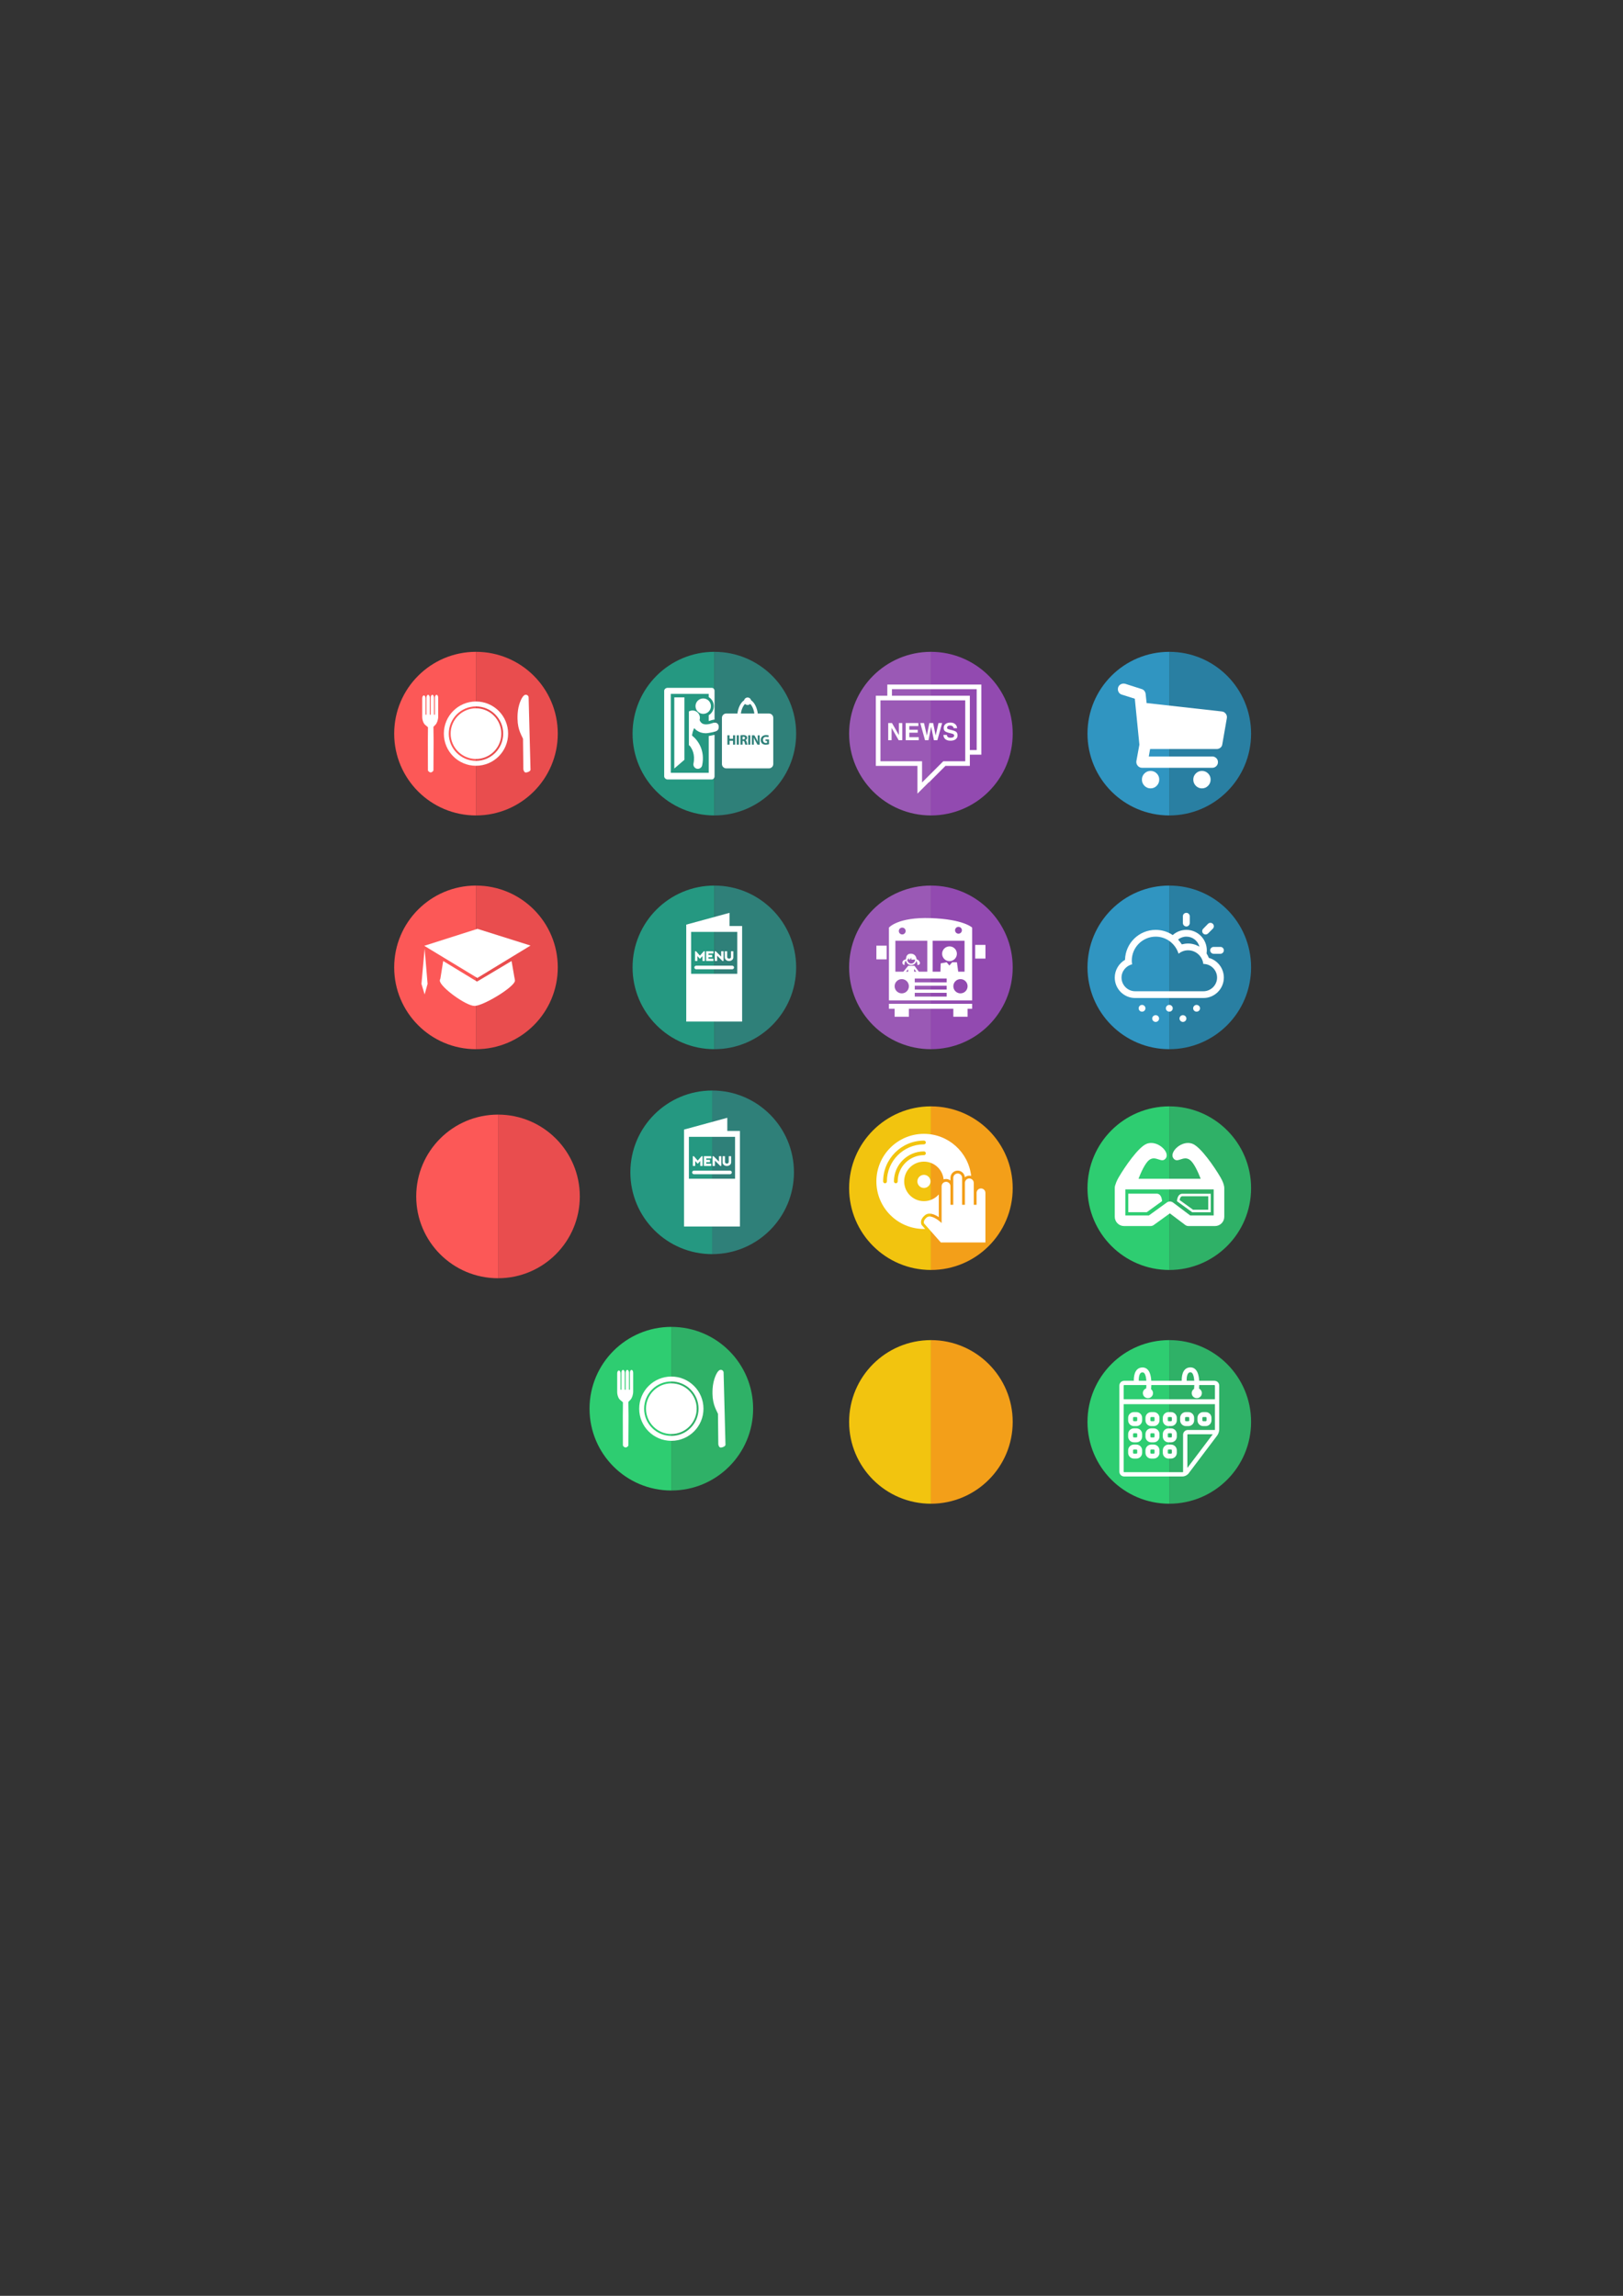 <?xml version="1.0" encoding="UTF-8" standalone="no"?>
<!-- Created with Inkscape (http://www.inkscape.org/) -->

<svg
   xmlns:osb="http://www.openswatchbook.org/uri/2009/osb"
   xmlns:dc="http://purl.org/dc/elements/1.1/"
   xmlns:cc="http://creativecommons.org/ns#"
   xmlns:rdf="http://www.w3.org/1999/02/22-rdf-syntax-ns#"
   xmlns:svg="http://www.w3.org/2000/svg"
   xmlns="http://www.w3.org/2000/svg"
   xmlns:sodipodi="http://sodipodi.sourceforge.net/DTD/sodipodi-0.dtd"
   xmlns:inkscape="http://www.inkscape.org/namespaces/inkscape"
   width="744.094"
   height="1052.362"
   id="svg2"
   version="1.1"
   inkscape:version="0.48.4 r9939"
   sodipodi:docname="New document 1">
  <rect width="100%" height="100%" fill="#333333" stroke="none"/>
  <defs
     id="defs4">
    <linearGradient
       id="linearGradient3808"
       osb:paint="solid">
      <stop
         style="stop-color:#000000;stop-opacity:1;"
         offset="0"
         id="stop3810" />
    </linearGradient>
    <linearGradient
       id="linearGradient2987">
      <stop
         style="stop-color:#540115;stop-opacity:1;"
         offset="0"
         id="stop2989" />
      <stop
         style="stop-color:#540115;stop-opacity:0;"
         offset="1"
         id="stop2991" />
    </linearGradient>
  </defs>
  <sodipodi:namedview
     id="base"
     pagecolor="#ffffff"
     bordercolor="#666666"
     borderopacity="1.0"
     inkscape:pageopacity="0.0"
     inkscape:pageshadow="2"
     inkscape:zoom="0.175"
     inkscape:cx="399.77089"
     inkscape:cy="-525.3781"
     inkscape:document-units="px"
     inkscape:current-layer="layer1"
     showgrid="false"
     showguides="true"
     inkscape:guide-bbox="true"
     inkscape:window-width="1600"
     inkscape:window-height="837"
     inkscape:window-x="-4"
     inkscape:window-y="-4"
     inkscape:window-maximized="1" />
  <g
     inkscape:label="Layer 1"
     inkscape:groupmode="layer"
     id="layer1">
    <g
       id="g5657"
       transform="translate(-145.888,-915.714)">
      <path
         style="fill:#f39f19;fill-opacity:1;fill-rule:nonzero"
         d="m 572.682,1529.994 0,75 c 20.711,0 37.5,-16.789 37.5,-37.5 0,-20.711 -16.789,-37.5 -37.5,-37.5 z"
         id="path5319"
         inkscape:connector-curvature="0" />
      <path
         style="fill:#f2c40f;fill-opacity:1;fill-rule:nonzero"
         d="m 572.682,1529.994 c -20.711,0 -37.5,16.789 -37.5,37.5 0,20.711 16.789,37.5 37.5,37.5 l 0,-75 z"
         id="path5321"
         inkscape:connector-curvature="0" />
    </g>
    <g
       id="g5752"
       inkscape:export-filename="C:\Users\adubois\Desktop\music.png"
       inkscape:export-xdpi="1228.8"
       inkscape:export-ydpi="1228.8"
       transform="translate(-142.857,-925.714)">
      <g
         transform="translate(-3.03,0)"
         id="g5569">
        <path
           style="fill:#f39f19;fill-opacity:1;fill-rule:nonzero"
           d="m 572.682,1432.851 0,75 c 20.711,0 37.5,-16.789 37.5,-37.5 0,-20.711 -16.789,-37.5 -37.5,-37.5 z"
           id="path5307"
           inkscape:connector-curvature="0" />
        <path
           style="fill:#f2c40f;fill-opacity:1;fill-rule:nonzero"
           d="m 572.682,1432.851 c -20.711,0 -37.5,16.789 -37.5,37.5 0,20.711 16.789,37.5 37.5,37.5 l 0,-75 z"
           id="path5309"
           inkscape:connector-curvature="0" />
      </g>
      <g
         style="fill:#ffffff"
         id="g3"
         transform="matrix(0.865,0,0,0.865,542.97,1443.691)">
        <path
           style="fill:#ffffff"
           id="path5"
           d="m 27.15,2.03 c -13.921,0 -25.206,11.285 -25.206,25.206 0,13.921 11.285,25.206 25.206,25.206 0.213,0 0.423,-0.011 0.635,-0.016 l -1.811,-2.054 c -0.064,-0.102 -1.526,-2.521 1.701,-5.198 2.291,-1.901 5.572,-0.209 7.342,0.984 V 34.139 c -1.92,2.186 -4.728,3.573 -7.867,3.573 -5.786,0 -10.477,-4.691 -10.477,-10.477 0,-5.786 4.691,-10.477 10.477,-10.477 5.43,0 9.894,4.131 10.423,9.422 0.403,-0.144 0.831,-0.237 1.283,-0.237 0.884,0 1.689,0.313 2.339,0.817 v -1.39 c 0,-2.117 1.722,-3.839 3.839,-3.839 1.999,0 3.626,1.54 3.804,3.494 0.656,-0.521 1.474,-0.846 2.374,-0.846 0.337,0 0.658,0.057 0.97,0.139 C 50.736,11.772 40.084,2.03 27.15,2.03 z m 0,11.296 c -7.67,0 -13.91,6.24 -13.91,13.91 0,0.552 -0.448,1 -1,1 -0.552,0 -1,-0.448 -1,-1 0,-8.773 7.137,-15.91 15.91,-15.91 0.552,0 1,0.448 1,1 0,0.552 -0.448,1 -1,1 z m 0,-5.721 c -10.824,0 -19.63,8.806 -19.63,19.63 0,0.552 -0.448,1 -1,1 -0.552,0 -1,-0.448 -1,-1 0,-11.927 9.703,-21.63 21.63,-21.63 0.552,0 1,0.448 1,1 0,0.552 -0.448,1 -1,1 z"
           inkscape:connector-curvature="0" />
        <path
           style="fill:#ffffff"
           id="path7"
           d="m 23.673,27.236 c 0,1.917 1.56,3.477 3.477,3.477 1.917,0 3.477,-1.56 3.477,-3.477 0,-1.917 -1.56,-3.477 -3.477,-3.477 -1.917,0 -3.477,1.56 -3.477,3.477 z"
           inkscape:connector-curvature="0" />
        <path
           style="fill:#ffffff"
           id="path9"
           d="m 53.552,33.313 v -5.295 c 0,-0.886 -0.5,-1.648 -1.228,-2.046 -0.332,-0.181 -0.707,-0.294 -1.111,-0.294 -1.29,0 -2.339,1.049 -2.339,2.339 v 11.617 h -0.75 -0.75 V 28.018 25.37 c 0,-1.29 -1.049,-2.339 -2.339,-2.339 -1.29,0 -2.339,1.049 -2.339,2.339 v 4.413 9.851 0 h -1.5 v -9.852 c 0,-1.29 -1.049,-2.339 -2.339,-2.339 -0.464,0 -0.895,0.14 -1.259,0.374 -0.648,0.416 -1.081,1.14 -1.081,1.966 v 2.125 17.383 l -1.24,-1.067 c -0.044,-0.038 -4.444,-3.72 -6.645,-1.896 -2.022,1.677 -1.523,2.974 -1.408,3.208 l 2.453,2.779 6.427,7.279 H 59.73 V 33.313 c 0,-1.29 -1.049,-2.339 -2.339,-2.339 -1.29,0 -2.339,1.049 -2.339,2.339 v 6.321 h -1.5 v 0 -6.321 z"
           inkscape:connector-curvature="0" />
      </g>
    </g>
    <g
       id="g5707"
       inkscape:export-filename="C:\Users\adubois\Desktop\weather.png"
       inkscape:export-xdpi="1228.8"
       inkscape:export-ydpi="1228.8"
       transform="translate(-142.857,-925.714)">
      <g
         transform="translate(1.429,4.286)"
         id="g5561">
        <path
           id="path5299"
           d="m 677.509,1327.357 0,75 c 20.711,0 37.5,-16.789 37.5,-37.5 0,-20.711 -16.789,-37.5 -37.5,-37.5 z"
           style="fill:#297fa2;fill-opacity:1;fill-rule:nonzero;stroke:none"
           inkscape:connector-curvature="0" />
        <path
           id="path5301"
           d="m 677.509,1327.357 c -20.711,0 -37.5,16.789 -37.5,37.5 0,20.711 16.789,37.5 37.5,37.5 l 0,-75 z"
           style="fill:#3095c1;fill-opacity:1;fill-rule:nonzero;stroke:none"
           inkscape:connector-curvature="0" />
      </g>
      <g
         style="fill:#ffffff"
         transform="matrix(1.563,0,0,1.563,653.938,1344.087)"
         id="g5340">
        <path
           inkscape:connector-curvature="0"
           style="fill:#ffffff;fill-opacity:1;fill-rule:nonzero;stroke:none"
           d="m 25.016,28.028 c 0,0.567 -0.461,0.992 -1.028,0.992 -0.531,0 -0.992,-0.425 -0.992,-0.992 0,-0.531 0.461,-0.992 0.992,-0.992 0.567,0 1.028,0.461 1.028,0.992 z"
           id="path5342" />
        <path
           inkscape:connector-curvature="0"
           style="fill:#ffffff;fill-opacity:1;fill-rule:nonzero;stroke:none"
           d="m 21.012,31.039 c 0,0.531 -0.461,0.992 -1.028,0.992 -0.531,0 -0.992,-0.461 -0.992,-0.992 0,-0.567 0.461,-0.992 0.992,-0.992 0.567,0 1.028,0.425 1.028,0.992 z"
           id="path5344" />
        <path
           inkscape:connector-curvature="0"
           style="fill:#ffffff;fill-opacity:1;fill-rule:nonzero;stroke:none"
           d="m 9,28.028 c 0,0.567 -0.461,0.992 -0.992,0.992 -0.567,0 -0.992,-0.425 -0.992,-0.992 0,-0.531 0.425,-0.992 0.992,-0.992 0.531,0 0.992,0.461 0.992,0.992 z"
           id="path5346" />
        <path
           inkscape:connector-curvature="0"
           style="fill:#ffffff;fill-opacity:1;fill-rule:nonzero;stroke:none"
           d="m 27.602,13.252 c -0.177,-0.461 -0.425,-0.886 -0.673,-1.311 0.035,-0.283 0.071,-0.602 0.071,-0.921 0,-3.295 -2.693,-5.988 -5.988,-5.988 -1.559,0 -2.941,0.567 -4.004,1.524 -1.417,-0.957 -3.154,-1.524 -4.996,-1.524 -4.925,0 -8.894,3.933 -9,8.787 C 1.205,14.882 0,16.831 0,19.028 c 0,3.331 2.693,5.988 5.988,5.988 l 20.02,0 c 3.295,0 5.988,-2.693 5.988,-5.988 0,-2.764 -1.878,-5.102 -4.394,-5.776 z M 21.012,7.016 c 1.843,0 3.366,1.24 3.827,2.941 C 23.882,9.39 22.713,9.035 21.508,9.035 c -0.638,0 -1.276,0.106 -1.843,0.248 C 19.346,8.787 18.957,8.291 18.567,7.866 19.24,7.335 20.091,7.016 21.012,7.016 z m 4.996,16.016 -20.02,0 c -2.197,0 -4.004,-1.807 -4.004,-4.004 0,-1.878 1.346,-3.472 3.118,-3.898 -0.071,-0.354 -0.106,-0.709 -0.106,-1.098 0,-3.862 3.154,-7.016 7.016,-7.016 3.154,0 5.811,2.126 6.697,4.996 0.78,-0.602 1.736,-0.992 2.799,-0.992 2.303,0 4.217,1.772 4.465,4.004 l 0.035,0 c 2.197,0 4.004,1.807 4.004,4.004 0,2.197 -1.807,4.004 -4.004,4.004 z"
           id="path5348" />
        <path
           inkscape:connector-curvature="0"
           style="fill:#ffffff;fill-opacity:1;fill-rule:nonzero;stroke:none"
           d="m 13.004,31.039 c 0,0.531 -0.461,0.992 -0.992,0.992 -0.567,0 -1.028,-0.461 -1.028,-0.992 0,-0.567 0.461,-0.992 1.028,-0.992 0.531,0 0.992,0.425 0.992,0.992 z"
           id="path5350" />
        <path
           inkscape:connector-curvature="0"
           style="fill:#ffffff;fill-opacity:1;fill-rule:nonzero;stroke:none"
           d="m 27.39,6.059 1.382,-1.382 c 0.39,-0.39 0.39,-1.028 0,-1.417 -0.39,-0.39 -1.028,-0.39 -1.417,0 l -1.382,1.417 c -0.425,0.39 -0.425,1.028 -0.035,1.417 0.39,0.39 1.028,0.39 1.453,-0.035 z"
           id="path5352" />
        <path
           inkscape:connector-curvature="0"
           style="fill:#ffffff;fill-opacity:1;fill-rule:nonzero;stroke:none"
           d="m 17.008,28.028 c 0,0.567 -0.461,0.992 -0.992,0.992 -0.567,0 -1.028,-0.425 -1.028,-0.992 0,-0.531 0.461,-0.992 1.028,-0.992 0.531,0 0.992,0.461 0.992,0.992 z"
           id="path5354" />
        <path
           inkscape:connector-curvature="0"
           style="fill:#ffffff;fill-opacity:1;fill-rule:nonzero;stroke:none"
           d="m 21.012,4.039 c 0.531,0 0.992,-0.461 0.992,-1.028 l 0,-1.984 c 0,-0.531 -0.461,-0.992 -0.992,-0.992 -0.567,0 -1.028,0.425 -1.028,0.992 l 0,1.984 c 0,0.567 0.461,1.028 1.028,1.028 z"
           id="path5356" />
        <path
           inkscape:connector-curvature="0"
           style="fill:#ffffff;fill-opacity:1;fill-rule:nonzero;stroke:none"
           d="m 27.992,11.02 c 0,0.567 0.461,1.028 1.028,1.028 l 1.984,0 c 0.531,0 0.992,-0.461 0.992,-1.028 0,-0.531 -0.425,-0.992 -0.992,-0.992 l -1.984,0 c -0.567,0 -1.028,0.461 -1.028,0.992 z"
           id="path5358" />
      </g>
    </g>
    <g
       id="g5746"
       inkscape:export-filename="C:\Users\adubois\Desktop\school.png"
       inkscape:export-xdpi="1228.8"
       inkscape:export-ydpi="1228.8"
       transform="translate(-142.857,-925.714)">
      <g
         transform="translate(0,10)"
         id="g5536">
        <path
           inkscape:connector-curvature="0"
           id="path5287"
           d="m 361.08,1321.643 0,75 c 20.711,0 37.5,-16.789 37.5,-37.5 0,-20.711 -16.789,-37.5 -37.5,-37.5 z"
           style="fill:#e94d4e;fill-opacity:1;fill-rule:nonzero" />
        <path
           inkscape:connector-curvature="0"
           id="path5289"
           d="m 361.08,1321.643 c -20.711,0 -37.5,16.789 -37.5,37.5 0,20.711 16.789,37.5 37.5,37.5 l 0,-75 z"
           style="fill:#fc5857;fill-opacity:1;fill-rule:nonzero" />
      </g>
      <path
         style="fill:#ffffff"
         id="path3-3"
         d="m 378.686,1373.689 -1.293,-7.465 -15.825,9.435 -15.52,-9.437 -1.29,8.057 c 0,-0.011 0.018,-0.022 0.031,-0.034 -0.185,0.309 -0.287,0.627 -0.287,0.952 0,2.846 11.946,11.611 15.925,11.611 3.983,0 18.519,-8.764 18.519,-11.611 0,-0.307 -0.102,-0.605 -0.26,-1.508 z m -16.995,0.303 -24.32,-14.737 24.387,-7.777 24.322,7.667 -24.389,14.848 z m -24.153,-13.433 -1.458,16.147 1.458,4.842 1.351,-4.842 -1.351,-16.147 z"
         inkscape:connector-curvature="0" />
    </g>
    <g
       id="g5722"
       inkscape:export-filename="C:\Users\adubois\Desktop\bus.png"
       inkscape:export-xdpi="1228.8"
       inkscape:export-ydpi="1228.8"
       transform="translate(-142.857,-925.714)">
      <g
         transform="translate(0,14.286)"
         id="g5565">
        <path
           style="fill:#924ab0;fill-opacity:1;fill-rule:nonzero"
           d="m 569.652,1317.357 0,75 c 20.711,0 37.5,-16.789 37.5,-37.5 0,-20.711 -16.789,-37.5 -37.5,-37.5 z"
           id="path5303"
           inkscape:connector-curvature="0" />
        <path
           style="fill:#9a59b5;fill-opacity:1;fill-rule:nonzero"
           d="m 569.652,1317.357 c -20.711,0 -37.5,16.789 -37.5,37.5 0,20.711 16.789,37.5 37.5,37.5 l 0,-75 z"
           id="path5305"
           inkscape:connector-curvature="0" />
      </g>
      <g
         style="fill:#ffffff"
         id="g3-1"
         transform="matrix(1.584,0,0,1.584,544.652,1346.518)">
        <polygon
           style="fill:#ffffff"
           id="polygon5"
           points="26.398,26.259 27.717,26.259 27.717,24.829 3.63,24.829 3.63,26.259 5.28,26.259 5.28,28.568 9.405,28.568 9.405,26.259 22.274,26.259 22.274,28.568 26.398,28.568 " />
        <path
           style="fill:#ffffff"
           id="path7-6"
           d="M 3.63,2.774 V 23.837 H 27.717 V 2.774 c 0,0 -2.42,-2.42 -11.988,-2.75 C 6.159,-0.305 3.63,2.774 3.63,2.774 z m 3.85,0 c 0.546,0 0.989,0.445 0.989,0.991 0,0.546 -0.443,0.989 -0.989,0.989 C 6.933,4.754 6.489,4.312 6.489,3.766 6.489,3.22 6.933,2.774 7.48,2.774 z M 5.499,6.57 h 9.24 v 8.965 H 12.29 L 11.028,13.829 H 10.422 9.767 9.217 L 7.8,15.535 H 5.499 V 6.57 z M 9.17,15.535 H 8.572 l 0.587,-0.672 0.069,0.544 -0.058,0.128 z m 1.816,0 -0.084,-0.128 0.054,-0.67 0.595,0.798 h -0.565 z m -3.644,6.27 c -1.14,0 -2.062,-0.924 -2.062,-2.062 0,-1.141 0.922,-2.063 2.062,-2.063 1.14,0 2.063,0.923 2.063,2.063 0,1.138 -0.923,2.062 -2.063,2.062 z m 13.007,0.933 H 11.108 V 21.64 h 9.241 v 1.098 z m 0,-2.034 h -9.241 v -1.099 h 9.241 v 1.099 z m 0,-2.091 h -9.241 v -1.1 h 9.241 v 1.1 z m 6.049,1.13 c 0,1.138 -0.923,2.062 -2.063,2.062 -1.138,0 -2.061,-0.924 -2.061,-2.062 0,-1.141 0.923,-2.063 2.061,-2.063 1.14,0 2.063,0.923 2.063,2.063 z M 23.757,2.557 c 0.548,0 0.991,0.443 0.991,0.989 0,0.546 -0.443,0.988 -0.991,0.988 -0.546,0 -0.989,-0.442 -0.989,-0.988 0,-0.546 0.443,-0.989 0.989,-0.989 z M 16.279,6.57 h 9.239 v 8.965 H 23.686 L 23.312,12.804 H 21.94 l -0.815,0.944 -0.788,-0.944 -1.723,0.322 -0.075,2.409 h -2.26 V 6.57 z"
           inkscape:connector-curvature="0" />
        <rect
           style="fill:#ffffff"
           id="rect9"
           height="3.96"
           width="2.969"
           y="8"
           x="0" />
        <rect
           style="fill:#ffffff"
           id="rect11"
           height="3.961"
           width="2.969"
           y="7.78"
           x="28.598" />
        <circle
           style="fill:#ffffff"
           id="circle13"
           r="2.138"
           cy="10.345"
           cx="21.163"
           sodipodi:cx="21.163"
           sodipodi:cy="10.345"
           sodipodi:rx="2.138"
           sodipodi:ry="2.138"
           d="m 23.301,10.345 c 0,1.181 -0.957,2.138 -2.138,2.138 -1.181,0 -2.138,-0.957 -2.138,-2.138 0,-1.181 0.957,-2.138 2.138,-2.138 1.181,0 2.138,0.957 2.138,2.138 z" />
        <path
           style="fill:#ffffff"
           id="path15"
           d="m 8.15,13.601 c -0.079,-0.714 0.262,-1.146 0.394,-1.282 0.122,0.738 0.759,1.305 1.532,1.305 0.732,0 1.343,-0.509 1.51,-1.191 0.125,0.223 0.338,0.68 0.287,1.169 1.298,-0.011 0.659,-1.495 -0.252,-1.657 -0.006,-0.076 -0.012,-0.152 -0.029,-0.225 -0.054,-0.469 -0.474,-1.423 -1.676,-1.394 -1.04,0.024 -1.266,0.804 -1.321,1.28 -0.037,0.117 -0.06,0.239 -0.068,0.366 -1.35,0.235 -1.201,1.606 -0.377,1.629 z m 1.196,-1.975 c 0,0 0.133,0.046 0.133,0.479 0.229,0.08 0.627,-0.674 0.627,-0.674 v 0.594 c 0.255,0.068 1.053,-0.022 1.053,-0.022 l 0.03,0.025 c 10e-4,0.013 0.004,0.024 0.004,0.038 0,0.615 -0.501,1.117 -1.117,1.117 -0.607,0 -1.101,-0.488 -1.114,-1.093 0.221,-0.08 0.384,-0.464 0.384,-0.464 z"
           inkscape:connector-curvature="0" />
      </g>
    </g>
    <g
       id="g5734"
       inkscape:export-filename="C:\Users\adubois\Desktop\dinner.png"
       inkscape:export-xdpi="1228.8"
       inkscape:export-ydpi="1228.8"
       transform="translate(-142.857,-925.714)">
      <g
         id="g5802">
        <g
           id="g5544"
           transform="translate(1.429,0)">
          <path
             id="path5283"
             d="m 468.938,1331.643 0,75 c 20.711,0 37.5,-16.789 37.5,-37.5 0,-20.711 -16.789,-37.5 -37.5,-37.5 z"
             style="fill:#2f8079;fill-opacity:1;fill-rule:nonzero;stroke:none"
             inkscape:connector-curvature="0" />
          <path
             id="path5285"
             d="m 468.938,1331.643 c -20.711,0 -37.5,16.789 -37.5,37.5 0,20.711 16.789,37.5 37.5,37.5 l 0,-75 z"
             style="fill:#259881;fill-opacity:1;fill-rule:nonzero;stroke:none"
             inkscape:connector-curvature="0" />
        </g>
        <g
           transform="matrix(0.101,0,0,0.101,445.038,1343.814)"
           id="g3-8"
           style="fill:#ffffff">
          <path
             inkscape:connector-curvature="0"
             d="m 319.552,63.052 0,-59.809 -196.392,53.555 0,439.959 253.68,0 0,-433.705 z m -174.313,216.854 0,-190.117 209.523,0 0,190.117 z"
             id="path5-8"
             style="fill:#ffffff"
             sodipodi:nodetypes="cccccccccccc" />
          <path
             inkscape:connector-curvature="0"
             d="M 331.826,243.072 H 168.168 c -4.521,0 -8.188,3.668 -8.188,8.187 0,4.513 3.679,8.188 8.188,8.188 h 163.658 c 4.52,0 8.194,-3.676 8.194,-8.188 0.001,-4.519 -3.676,-8.187 -8.194,-8.187 z"
             id="path7-2"
             style="fill:#ffffff" />
          <path
             inkscape:connector-curvature="0"
             d="m 164.279,221.902 h 8.396 c 0.675,0 1.223,-0.548 1.223,-1.224 v -21.127 l 10.452,11.605 c 0.463,0.511 1.358,0.511 1.822,0 l 10.459,-11.613 0.022,21.135 c 0,0.676 0.544,1.224 1.228,1.224 h 8.383 c 0.683,0 1.224,-0.548 1.224,-1.224 v -41.957 c 0,-0.679 -0.541,-1.228 -1.224,-1.228 h -2.789 c -0.346,0 -0.684,0.157 -0.929,0.418 l -17.284,19.651 -17.265,-19.65 c -0.233,-0.261 -0.572,-0.418 -0.929,-0.418 h -2.789 c -0.676,0 -1.224,0.548 -1.224,1.228 v 41.956 c 0.001,0.676 0.549,1.224 1.224,1.224 z"
             id="path9-7"
             style="fill:#ffffff" />
          <path
             inkscape:connector-curvature="0"
             d="m 214.521,221.902 h 30.77 c 0.684,0 1.228,-0.548 1.228,-1.224 v -7.833 c 0,-0.676 -0.544,-1.224 -1.228,-1.224 H 224.14 v -7.083 h 15.58 c 0.683,0 1.227,-0.549 1.227,-1.224 v -7.811 c 0,-0.676 -0.544,-1.224 -1.227,-1.224 h -15.58 v -6.5 h 21.209 c 0.675,0 1.224,-0.552 1.224,-1.228 v -7.78 c 0,-0.334 -0.127,-0.637 -0.354,-0.867 -0.227,-0.234 -0.541,-0.36 -0.862,-0.36 l -30.828,-0.027 c -0.675,0 -1.224,0.552 -1.224,1.228 v 41.925 c -0.008,0.684 0.532,1.232 1.216,1.232 z"
             id="path11"
             style="fill:#ffffff" />
          <path
             inkscape:connector-curvature="0"
             d="m 253.792,221.902 h 8.397 c 0.676,0 1.22,-0.548 1.22,-1.224 v -23.053 l 23.917,23.917 c 0.238,0.238 0.554,0.36 0.876,0.36 h 3.068 c 0.683,0 1.235,-0.548 1.235,-1.224 v -41.957 c 0,-0.679 -0.555,-1.228 -1.235,-1.228 h -8.379 c -0.69,0 -1.229,0.548 -1.229,1.228 v 23.327 l -24.201,-24.194 c -0.222,-0.234 -0.534,-0.36 -0.864,-0.36 H 253.8 c -0.677,0 -1.227,0.548 -1.227,1.228 v 41.956 c -0.007,0.676 0.535,1.224 1.219,1.224 z"
             id="path13"
             style="fill:#ffffff" />
          <path
             inkscape:connector-curvature="0"
             d="m 303.706,217.126 c 3.655,3.176 8.313,4.776 13.822,4.776 5.494,0 10.145,-1.6 13.813,-4.768 3.704,-3.212 5.603,-7.198 5.603,-11.841 v -26.564 c 0,-0.679 -0.563,-1.228 -1.244,-1.228 h -8.396 c -0.675,0 -1.229,0.549 -1.229,1.228 v 24.332 c 0,2.796 -0.769,4.769 -2.333,6.035 -1.647,1.319 -3.683,1.964 -6.215,1.964 -2.548,0 -4.588,-0.645 -6.246,-1.964 -1.563,-1.274 -2.333,-3.247 -2.333,-6.042 v -24.332 c 0,-0.679 -0.552,-1.228 -1.228,-1.228 h -8.396 c -0.676,0 -1.229,0.548 -1.229,1.228 v 26.564 c 0.003,4.643 1.89,8.628 5.611,11.84 z"
             id="path15-7"
             style="fill:#ffffff" />
        </g>
      </g>
      <g
         id="g5814"
         transform="translate(-1.01,93.944)">
        <g
           transform="translate(1.429,0)"
           id="g5816">
          <path
             inkscape:connector-curvature="0"
             style="fill:#2f8079;fill-opacity:1;fill-rule:nonzero;stroke:none"
             d="m 468.938,1331.643 0,75 c 20.711,0 37.5,-16.789 37.5,-37.5 0,-20.711 -16.789,-37.5 -37.5,-37.5 z"
             id="path5818" />
          <path
             inkscape:connector-curvature="0"
             style="fill:#259881;fill-opacity:1;fill-rule:nonzero;stroke:none"
             d="m 468.938,1331.643 c -20.711,0 -37.5,16.789 -37.5,37.5 0,20.711 16.789,37.5 37.5,37.5 l 0,-75 z"
             id="path5820" />
        </g>
        <g
           style="fill:#ffffff"
           id="g5822"
           transform="matrix(0.101,0,0,0.101,445.038,1343.814)">
          <path
             sodipodi:nodetypes="cccccccccccc"
             style="fill:#ffffff"
             id="path5824"
             d="m 319.552,63.052 0,-59.809 -196.392,53.555 0,439.959 253.68,0 0,-433.705 z m -174.313,216.854 0,-190.117 209.523,0 0,190.117 z"
             inkscape:connector-curvature="0" />
          <path
             style="fill:#ffffff"
             id="path5826"
             d="M 331.826,243.072 H 168.168 c -4.521,0 -8.188,3.668 -8.188,8.187 0,4.513 3.679,8.188 8.188,8.188 h 163.658 c 4.52,0 8.194,-3.676 8.194,-8.188 0.001,-4.519 -3.676,-8.187 -8.194,-8.187 z"
             inkscape:connector-curvature="0" />
          <path
             style="fill:#ffffff"
             id="path5828"
             d="m 164.279,221.902 h 8.396 c 0.675,0 1.223,-0.548 1.223,-1.224 v -21.127 l 10.452,11.605 c 0.463,0.511 1.358,0.511 1.822,0 l 10.459,-11.613 0.022,21.135 c 0,0.676 0.544,1.224 1.228,1.224 h 8.383 c 0.683,0 1.224,-0.548 1.224,-1.224 v -41.957 c 0,-0.679 -0.541,-1.228 -1.224,-1.228 h -2.789 c -0.346,0 -0.684,0.157 -0.929,0.418 l -17.284,19.651 -17.265,-19.65 c -0.233,-0.261 -0.572,-0.418 -0.929,-0.418 h -2.789 c -0.676,0 -1.224,0.548 -1.224,1.228 v 41.956 c 0.001,0.676 0.549,1.224 1.224,1.224 z"
             inkscape:connector-curvature="0" />
          <path
             style="fill:#ffffff"
             id="path5830"
             d="m 214.521,221.902 h 30.77 c 0.684,0 1.228,-0.548 1.228,-1.224 v -7.833 c 0,-0.676 -0.544,-1.224 -1.228,-1.224 H 224.14 v -7.083 h 15.58 c 0.683,0 1.227,-0.549 1.227,-1.224 v -7.811 c 0,-0.676 -0.544,-1.224 -1.227,-1.224 h -15.58 v -6.5 h 21.209 c 0.675,0 1.224,-0.552 1.224,-1.228 v -7.78 c 0,-0.334 -0.127,-0.637 -0.354,-0.867 -0.227,-0.234 -0.541,-0.36 -0.862,-0.36 l -30.828,-0.027 c -0.675,0 -1.224,0.552 -1.224,1.228 v 41.925 c -0.008,0.684 0.532,1.232 1.216,1.232 z"
             inkscape:connector-curvature="0" />
          <path
             style="fill:#ffffff"
             id="path5832"
             d="m 253.792,221.902 h 8.397 c 0.676,0 1.22,-0.548 1.22,-1.224 v -23.053 l 23.917,23.917 c 0.238,0.238 0.554,0.36 0.876,0.36 h 3.068 c 0.683,0 1.235,-0.548 1.235,-1.224 v -41.957 c 0,-0.679 -0.555,-1.228 -1.235,-1.228 h -8.379 c -0.69,0 -1.229,0.548 -1.229,1.228 v 23.327 l -24.201,-24.194 c -0.222,-0.234 -0.534,-0.36 -0.864,-0.36 H 253.8 c -0.677,0 -1.227,0.548 -1.227,1.228 v 41.956 c -0.007,0.676 0.535,1.224 1.219,1.224 z"
             inkscape:connector-curvature="0" />
          <path
             style="fill:#ffffff"
             id="path5834"
             d="m 303.706,217.126 c 3.655,3.176 8.313,4.776 13.822,4.776 5.494,0 10.145,-1.6 13.813,-4.768 3.704,-3.212 5.603,-7.198 5.603,-11.841 v -26.564 c 0,-0.679 -0.563,-1.228 -1.244,-1.228 h -8.396 c -0.675,0 -1.229,0.549 -1.229,1.228 v 24.332 c 0,2.796 -0.769,4.769 -2.333,6.035 -1.647,1.319 -3.683,1.964 -6.215,1.964 -2.548,0 -4.588,-0.645 -6.246,-1.964 -1.563,-1.274 -2.333,-3.247 -2.333,-6.042 v -24.332 c 0,-0.679 -0.552,-1.228 -1.228,-1.228 h -8.396 c -0.676,0 -1.229,0.548 -1.229,1.228 v 26.564 c 0.003,4.643 1.89,8.628 5.611,11.84 z"
             inkscape:connector-curvature="0" />
        </g>
      </g>
    </g>
    <g
       id="g5695"
       inkscape:export-filename="C:\Users\adubois\Desktop\news.png"
       inkscape:export-xdpi="1228.8"
       inkscape:export-ydpi="1228.8"
       transform="translate(-142.857,-925.714)">
      <g
         transform="translate(0,4.286)"
         id="g5553">
        <path
           inkscape:connector-curvature="0"
           id="path5291"
           d="m 569.652,1220.214 0,75 c 20.711,0 37.5,-16.789 37.5,-37.5 0,-20.711 -16.789,-37.5 -37.5,-37.5 z"
           style="fill:#924ab0;fill-opacity:1;fill-rule:nonzero" />
        <path
           inkscape:connector-curvature="0"
           id="path5293"
           d="m 569.652,1220.214 c -20.711,0 -37.5,16.789 -37.5,37.5 0,20.711 16.789,37.5 37.5,37.5 l 0,-75 z"
           style="fill:#9a59b5;fill-opacity:1;fill-rule:nonzero" />
      </g>
      <path
         style="fill:#ffffff"
         id="path3-1"
         d="m 580.301,1262.925 c 0,-0.298 -0.107,-0.516 -0.318,-0.656 -0.208,-0.139 -0.652,-0.283 -1.333,-0.435 -1.248,-0.278 -2.084,-0.582 -2.508,-0.907 -0.419,-0.322 -0.632,-0.825 -0.632,-1.508 0,-0.766 0.278,-1.373 0.829,-1.822 0.558,-0.45 1.309,-0.674 2.25,-0.674 0.881,0 1.606,0.233 2.151,0.697 0.562,0.466 0.865,1.093 0.925,1.884 h -1.606 c -0.029,-0.376 -0.19,-0.674 -0.489,-0.892 -0.303,-0.222 -0.692,-0.332 -1.167,-0.332 -0.423,0 -0.748,0.092 -0.984,0.278 -0.237,0.182 -0.352,0.441 -0.352,0.769 0,0.237 0.119,0.419 0.37,0.547 0.244,0.13 0.759,0.282 1.544,0.457 1.15,0.258 1.918,0.554 2.299,0.892 0.392,0.332 0.578,0.867 0.578,1.605 0,0.74 -0.289,1.327 -0.87,1.763 -0.582,0.435 -1.373,0.652 -2.368,0.652 -0.999,0 -1.777,-0.229 -2.342,-0.692 -0.562,-0.461 -0.861,-1.118 -0.899,-1.969 h 1.587 c 0.022,0.419 0.173,0.741 0.455,0.966 0.285,0.226 0.684,0.34 1.199,0.34 0.526,0 0.939,-0.085 1.232,-0.256 0.302,-0.173 0.45,-0.408 0.45,-0.708 z m -12.564,2.102 h 0.787 l 1.235,-6.209 1.27,6.209 h 0.787 0.787 l 2.194,-7.888 h -0.836 -0.831 l -1.313,5.725 h 0 l -1.136,-5.725 h -0.881 -0.872 l -1.129,5.774 -1.317,-5.774 h -0.86 -0.86 l 2.2,7.888 h 0.778 z m -3.657,-0.703 v -0.697 h -4.34 v -2.057 h 3.861 v -0.679 -0.677 h -3.861 v -1.674 h 4.161 v -0.703 -0.697 h -5.808 v 7.888 h 5.987 v -0.704 l 0,0 z m -14.007,-7.184 v 7.888 h 0.775 0.769 v -5.687 l 3.254,5.687 h 0.82 0.818 v -7.888 h -0.773 -0.768 v 5.537 l -3.168,-5.537 h -0.865 -0.863 z M 592.768,1239.5 v 32.155 h -5.266 v 5.127 h -11.172 l -7.59,7.59 v -0.134 l -5.266,5.261 v -12.718 h -19.08 v -32.154 h 5.266 V 1239.5 h 43.108 z m -7.383,7.247 h -33.604 -1.064 -1.058 -3.141 v 27.915 h 19.076 v 9.718 l 3.141,-3.142 1.058,-1.058 1.064,-1.058 4.459,-4.459 h 0.134 1.494 1.503 6.937 v -3.009 -1.06 -1.062 -22.784 l 0,0 z m 5.259,-5.127 h -38.864 v 3.009 h 35.72 v 24.904 h 3.139 l 0,-27.913 0,0 z"
         inkscape:connector-curvature="0" />
    </g>
    <g
       id="g5701"
       inkscape:export-filename="C:\Users\adubois\Desktop\shopping.png"
       inkscape:export-xdpi="1228.8"
       inkscape:export-ydpi="1228.8"
       transform="translate(-142.857,-925.714)">
      <g
         transform="translate(0,7.143)"
         id="g5557">
        <path
           inkscape:connector-curvature="0"
           style="fill:#297fa2;fill-opacity:1;fill-rule:nonzero;stroke:none"
           d="m 678.938,1217.357 0,75 c 20.711,0 37.5,-16.789 37.5,-37.5 0,-20.711 -16.789,-37.5 -37.5,-37.5 z"
           id="path5295" />
        <path
           inkscape:connector-curvature="0"
           style="fill:#3095c1;fill-opacity:1;fill-rule:nonzero;stroke:none"
           d="m 678.938,1217.357 c -20.711,0 -37.5,16.789 -37.5,37.5 0,20.711 16.789,37.5 37.5,37.5 l 0,-75 z"
           id="path5297" />
      </g>
      <path
         style="fill:#ffffff"
         id="path3-2"
         d="m 704.837,1252.89 c 0.441,0.552 0.607,1.214 0.496,1.986 l -2.096,12.025 c -0.074,0.625 -0.359,1.14 -0.855,1.544 -0.496,0.405 -1.057,0.607 -1.682,0.607 h -30.559 l -0.607,3.42 h 29.125 c 0.699,0 1.305,0.248 1.82,0.745 0.515,0.496 0.772,1.112 0.772,1.848 0,0.735 -0.257,1.351 -0.772,1.848 -0.515,0.496 -1.122,0.745 -1.82,0.745 H 666.445 c -0.772,0 -1.434,-0.313 -1.986,-0.938 -0.515,-0.625 -0.717,-1.342 -0.607,-2.151 l 1.379,-7.502 -2.096,-21.071 -5.957,-1.875 c -0.699,-0.221 -1.204,-0.643 -1.517,-1.269 -0.313,-0.625 -0.377,-1.287 -0.193,-1.986 0.221,-0.699 0.653,-1.204 1.296,-1.517 0.644,-0.312 1.296,-0.377 1.958,-0.193 l 7.612,2.427 c 0.478,0.147 0.873,0.423 1.186,0.827 0.313,0.405 0.506,0.864 0.579,1.379 l 0.441,4.192 34.53,3.861 c 0.772,0.11 1.361,0.46 1.765,1.048 z m -34.475,26.201 c 1.103,0 2.041,0.386 2.813,1.159 0.772,0.772 1.158,1.71 1.158,2.813 0,1.103 -0.386,2.05 -1.158,2.841 -0.772,0.791 -1.71,1.186 -2.813,1.186 -1.103,0 -2.041,-0.395 -2.813,-1.186 -0.772,-0.79 -1.158,-1.738 -1.158,-2.841 0,-1.103 0.386,-2.041 1.158,-2.813 0.772,-0.772 1.71,-1.159 2.813,-1.159 z m 23.553,0 c 1.103,0 2.041,0.386 2.813,1.159 0.772,0.772 1.158,1.71 1.158,2.813 0,1.103 -0.386,2.05 -1.158,2.841 -0.772,0.791 -1.71,1.186 -2.813,1.186 -1.103,0 -2.041,-0.395 -2.813,-1.186 -0.772,-0.79 -1.159,-1.738 -1.159,-2.841 0,-1.103 0.386,-2.041 1.159,-2.813 0.772,-0.772 1.71,-1.159 2.813,-1.159 z"
         inkscape:connector-curvature="0" />
    </g>
    <g
       id="g5683"
       inkscape:export-filename="C:\Users\adubois\Desktop\work.png"
       inkscape:export-xdpi="1228.8"
       inkscape:export-ydpi="1228.8"
       transform="translate(-142.857,-925.714)">
      <g
         transform="translate(0,2.857)"
         id="g5540">
        <path
           id="path5279"
           d="m 470.366,1221.643 0,75 c 20.711,0 37.5,-16.789 37.5,-37.5 0,-20.711 -16.789,-37.5 -37.5,-37.5 z"
           style="fill:#2f8079;fill-opacity:1;fill-rule:nonzero;stroke:none"
           inkscape:connector-curvature="0" />
        <path
           id="path5281"
           d="m 470.366,1221.643 c -20.711,0 -37.5,16.789 -37.5,37.5 0,20.711 16.789,37.5 37.5,37.5 l 0,-75 z"
           style="fill:#259881;fill-opacity:1;fill-rule:nonzero;stroke:none"
           inkscape:connector-curvature="0" />
      </g>
      <g
         style="fill:#ffffff"
         id="g3-6"
         transform="matrix(1.562,0,0,1.562,447.366,1238.17)">
        <circle
           style="fill:#ffffff"
           id="circle5"
           r="2.264"
           cy="7.19"
           cx="11.458"
           sodipodi:cx="11.458"
           sodipodi:cy="7.1900001"
           sodipodi:rx="2.2639999"
           sodipodi:ry="2.2639999"
           d="M 13.722,7.19 C 13.722,8.44 12.708,9.454 11.458,9.454 c -1.25,0 -2.264,-1.014 -2.264,-2.264 0,-1.25 1.014,-2.264 2.264,-2.264 1.25,0 2.264,1.014 2.264,2.264 z" />
        <path
           style="fill:#ffffff"
           id="path7-0"
           d="m 13.071,19.242 v 2.025 5.495 H 1.941 V 3.588 H 13.07 v 0.938 c 0.914,0.549 1.49,1.536 1.49,2.663 0,1.125 -0.577,2.112 -1.49,2.663 v 1.697 c 0.286,-0.061 0.573,-0.148 0.894,-0.264 0.267,-0.095 0.592,-0.147 0.818,-0.147 V 2.704 c 0,-0.497 -0.339,-0.886 -0.838,-0.886 H 0.995 C 0.498,1.818 0,2.207 0,2.704 v 25.067 c 0,0.496 0.498,0.932 0.995,0.932 h 12.95 c 0.499,0 0.838,-0.436 0.838,-0.932 v -6.439 -1.667 -4.063 c -0.456,0.115 -1.141,0.263 -1.712,0.354 v 3.286 z"
           inkscape:connector-curvature="0" />
        <polygon
           style="fill:#ffffff"
           id="polygon9"
           points="2.968,4.615 2.968,25.49 5.937,22.932 5.937,19.061 5.937,8.208 5.937,4.615 " />
        <path
           style="fill:#ffffff"
           id="path11-4"
           d="m 14.302,12.127 c -1.006,0.36 -2.379,0.669 -3.206,0.103 -0.353,-0.241 -0.572,-0.615 -0.71,-0.979 0.107,-0.359 0.124,-0.744 0.04,-1.113 C 10.35,9.809 10.199,9.491 9.966,9.218 9.606,8.792 9.117,8.548 8.61,8.481 8.152,8.424 7.647,8.51 7.249,8.747 v 9.997 c 0.058,-0.026 0.081,-0.056 0.115,-0.086 0.88,1.026 1.766,2.762 1.233,5.366 -0.143,0.702 0.313,1.391 1.016,1.534 0.088,0.017 0.178,0.025 0.264,0.025 0.604,0 1.146,-0.425 1.273,-1.038 0.895,-4.379 -1.204,-7.331 -2.987,-8.731 0.123,-0.906 0.373,-1.631 0.639,-2.182 0.221,0.26 0.485,0.508 0.796,0.725 0.756,0.527 1.651,0.787 2.681,0.787 0.562,0 2.336,-0.385 2.76,-0.521 0.476,-0.164 0.715,-0.393 0.859,-0.674 0.179,-0.477 0.094,-0.976 0.094,-0.976 -0.146,-0.889 -1.014,-1.089 -1.69,-0.846 z"
           inkscape:connector-curvature="0" />
        <path
           style="fill:#ffffff"
           id="path13-9"
           d="m 23.267,16.152 c -0.152,0 -0.265,0.012 -0.265,0.021 v 0.773 h 0.206 c 0.314,0 0.51,-0.159 0.51,-0.403 0,-0.256 -0.162,-0.387 -0.451,-0.391 z"
           inkscape:connector-curvature="0" />
        <path
           style="fill:#ffffff"
           id="path15-4"
           d="m 30.745,9.352 -3.277,0 C 27.3,7.884 26.598,6.184 25.527,5.481 25.403,5.01 24.994,4.655 24.485,4.655 c -0.509,0 -0.919,0.355 -1.043,0.825 -1.071,0.703 -1.773,2.402 -1.941,3.871 l -3.277,0 c -0.704,0 -1.274,0.569 -1.274,1.274 v 13.55 c 0,0.704 0.57,1.273 1.274,1.273 h 12.521 c 0.702,0 1.274,-0.569 1.274,-1.273 V 10.626 C 32.02,9.922 31.451,9.352 30.745,9.352 z M 23.726,6.539 c 0.197,0.19 0.464,0.31 0.759,0.31 0.295,0 0.562,-0.12 0.759,-0.31 0.576,0.563 1.072,1.67 1.216,2.813 h -3.95 c 0.143,-1.144 0.639,-2.25 1.216,-2.813 z M 20.834,18.486 H 20.206 V 17.343 H 19.18 v 1.143 h -0.629 v -2.74 h 0.629 v 1.026 h 1.028 v -1.026 h 0.626 v 2.74 z m 1.085,0 h -0.628 v -2.74 h 0.628 v 2.74 z m 1.876,0 c -0.048,-0.058 -0.11,-0.303 -0.192,-0.642 -0.074,-0.35 -0.193,-0.443 -0.448,-0.443 h -0.148 v 1.085 h -0.628 v -2.741 c 0.173,-0.032 0.483,-0.057 0.818,-0.057 0.411,0 0.69,0.06 0.889,0.217 0.165,0.133 0.263,0.326 0.263,0.581 0,0.354 -0.255,0.595 -0.483,0.682 v 0.014 c 0.171,0.077 0.289,0.268 0.36,0.522 0.084,0.313 0.161,0.671 0.214,0.785 l -0.645,-0.003 z m 1.491,0 h -0.628 v -2.74 h 0.628 v 2.74 z m 2.739,0 h -0.649 l -0.592,-1.072 c -0.163,-0.297 -0.347,-0.655 -0.481,-0.979 l -0.015,0.002 c 0.017,0.364 0.024,0.754 0.024,1.208 v 0.842 h -0.57 v -2.74 h 0.729 l 0.575,1.003 c 0.163,0.291 0.328,0.651 0.451,0.939 h 0.013 c -0.042,-0.345 -0.056,-0.757 -0.056,-1.17 v -0.771 h 0.571 v 2.738 z m 2.742,-0.135 c -0.173,0.063 -0.554,0.157 -0.917,0.157 -0.506,0 -0.869,-0.13 -1.123,-0.375 -0.255,-0.237 -0.394,-0.602 -0.389,-1.007 0.004,-0.922 0.676,-1.447 1.583,-1.447 0.357,0 0.634,0.068 0.77,0.137 l -0.132,0.5 c -0.151,-0.065 -0.341,-0.119 -0.646,-0.119 -0.522,0 -0.916,0.295 -0.916,0.896 0,0.573 0.368,0.909 0.881,0.909 0.143,0 0.26,-0.018 0.317,-0.042 v -0.559 h -0.457 v -0.456 h 1.028 v 1.406 z"
           inkscape:connector-curvature="0" />
      </g>
    </g>
    <g
       id="g5761"
       inkscape:export-filename="C:\Users\adubois\Desktop\movie.png"
       inkscape:export-xdpi="1228.8"
       inkscape:export-ydpi="1228.8"
       transform="translate(-142.857,-925.714)">
      <g
         transform="translate(-3.03,2.857)"
         id="g5641">
        <path
           id="path5311"
           d="m 681.968,1429.994 0,75 c 20.711,0 37.5,-16.789 37.5,-37.5 0,-20.711 -16.789,-37.5 -37.5,-37.5 z"
           style="fill:#2fb167;fill-opacity:1;fill-rule:nonzero;stroke:none"
           inkscape:connector-curvature="0" />
        <path
           id="path5313"
           d="m 681.968,1429.994 c -20.711,0 -37.5,16.789 -37.5,37.5 0,20.711 16.789,37.5 37.5,37.5 l 0,-75 z"
           style="fill:#2ecd71;fill-opacity:1;fill-rule:nonzero;stroke:none"
           inkscape:connector-curvature="0" />
      </g>
      <g
         style="fill:#ffffff"
         id="g3-60"
         transform="matrix(0.101,0,0,0.101,653.794,1443.422)">
        <path
           style="fill:#ffffff"
           id="path5-3"
           d="m 496.929,254.466 c -0.984,-5.004 -4.38,-17.862 -15.495,-36.921 C 452.598,168.107 392.606,81.96 356.271,66.05 c -48.154,-21.089 -108.045,35.565 -89.512,63.729 18.533,28.164 45.165,-13.977 75.612,8.529 18.762,13.867 37.497,55.633 49.116,85.656 H 109.189 c 11.619,-30.023 30.354,-71.789 49.116,-85.656 30.448,-22.506 57.079,19.635 75.612,-8.529 C 252.451,101.615 192.56,44.961 144.406,66.05 108.071,81.96 48.08,168.107 19.245,217.545 11.109,231.496 7.107,242.126 5.16,248.786 2.77,254.072 1.425,259.93 1.425,266.1 v 130.286 c 0,23.235 18.905,42.14 42.141,42.14 l 120.619,-0.021 c 5.085,0 9.952,-1.575 14.077,-4.554 l 73.242,-52.921 69.834,52.665 c 4.143,3.125 9.286,4.849 14.478,4.849 l 120.624,0.007 c 23.233,0 42.136,-18.915 42.136,-42.165 V 266.1 c -0.001,-4.036 -0.582,-7.936 -1.647,-11.634 z M 450.491,390.467 343.867,390.458 266.283,331.95 c -4.143,-3.124 -9.283,-4.843 -14.474,-4.843 -5.087,0 -9.954,1.574 -14.079,4.553 l -81.328,58.763 -106.894,0.016 V 272.048 H 450.49 v 118.419 z"
           inkscape:connector-curvature="0" />
        <path
           style="fill:#ffffff"
           id="path7-62"
           d="m 191.988,291.514 c -0.065,0 -0.123,0.002 -0.177,0.003 l -129.11,0.061 v 84.028 l 84.155,-0.013 69.39,-50.138 c -2.367,-30.436 -17.46,-33.941 -24.258,-33.941 z"
           inkscape:connector-curvature="0" />
        <path
           style="fill:#ffffff"
           id="path9-4"
           d="m 308.01,291.896 c -6.798,0 -21.889,3.505 -24.258,33.941 l 69.392,50.138 84.153,0.013 v -84.029 c 0,0 -129.223,-0.063 -129.287,-0.063 z m 117.834,72.636 -68.996,-0.009 -60.908,-44.011 c 1.283,-7.452 4.326,-16.705 11.531,-17.146 l 118.373,0.046 v 61.12 z"
           inkscape:connector-curvature="0" />
      </g>
    </g>
    <g
       id="g5770"
       inkscape:export-filename="C:\Users\adubois\Desktop\calendar.png"
       inkscape:export-xdpi="1228.8"
       inkscape:export-ydpi="1228.8"
       transform="translate(-142.857,-925.714)">
      <g
         transform="translate(-1.602,0)"
         id="g5645">
        <path
           inkscape:connector-curvature="0"
           style="fill:#2fb167;fill-opacity:1;fill-rule:nonzero;stroke:none"
           d="m 680.539,1539.994 0,75 c 20.711,0 37.5,-16.789 37.5,-37.5 0,-20.711 -16.789,-37.5 -37.5,-37.5 z"
           id="path5315" />
        <path
           inkscape:connector-curvature="0"
           style="fill:#2ecd71;fill-opacity:1;fill-rule:nonzero;stroke:none"
           d="m 680.539,1539.994 c -20.711,0 -37.5,16.789 -37.5,37.5 0,20.711 16.789,37.5 37.5,37.5 l 0,-75 z"
           id="path5317" />
      </g>
      <g
         style="fill:#ffffff"
         id="g3-88"
         transform="matrix(1.265,0,0,1.265,637.457,1536.815)">
        <path
           style="fill:#ffffff"
           id="path5-1"
           d="M 49.15,17.251 H 43.624 C 43.512,15.315 43.07,13.94 42.309,13.169 41.702,12.55 40.882,12.29 39.96,12.435 c -2.586,0.404 -2.692,3.702 -2.653,4.816 H 26.258 c -0.114,-1.923 -0.555,-3.287 -1.312,-4.057 -0.607,-0.616 -1.422,-0.871 -2.348,-0.732 -2.569,0.4 -2.689,3.681 -2.654,4.789 h -3.505 c -0.957,0 -1.737,0.779 -1.737,1.737 V 50.19 c 0,0.957 0.78,1.736 1.737,1.736 h 21.168 c 0.613,0 1.316,-0.287 1.82,-0.736 0.131,-0.099 0.242,-0.209 0.338,-0.34 L 50.152,37.087 c 0.429,-0.563 0.736,-1.487 0.736,-2.194 V 18.988 C 50.889,18.03 50.109,17.251 49.15,17.251 z m -8.912,-3.054 c 0.336,-0.055 0.587,0.005 0.801,0.223 0.439,0.447 0.716,1.423 0.799,2.831 h -2.746 c -0.045,-0.907 0.081,-2.888 1.146,-3.054 z m -17.363,0.028 c 0.339,-0.058 0.588,0.008 0.8,0.223 0.439,0.444 0.714,1.41 0.799,2.804 H 21.73 C 21.71,16.553 21.742,14.4 22.875,14.225 z M 39.344,48.829 V 36.812 c 0,-0.103 0.082,-0.184 0.184,-0.184 h 9.023 l -9.207,12.201 z m 9.99,-13.936 c 0,0.053 -0.006,0.116 -0.02,0.192 -0.055,-0.006 -0.108,-0.01 -0.164,-0.01 h -9.623 c -0.959,0 -1.738,0.778 -1.738,1.737 v 13.377 c 0,0.052 0.002,0.103 0.006,0.151 -0.072,0.021 -0.138,0.03 -0.188,0.03 h -21.17 c -0.101,0 -0.183,-0.081 -0.183,-0.184 V 25.728 h 33.08 v 9.165 z m 0.002,-10.949 h -33.08 v -4.956 h -0.001 c 0,-0.102 0.082,-0.183 0.183,-0.183 h 8.056 c -0.011,0.392 -0.032,0.796 -0.063,1.206 -0.729,0.261 -1.22,0.934 -1.22,1.705 0,1.017 0.827,1.844 1.844,1.844 1.017,0 1.844,-0.827 1.844,-1.844 0,-0.551 -0.251,-1.055 -0.697,-1.409 0.043,-0.512 0.071,-1.015 0.082,-1.502 h 15.571 c -0.012,0.442 -0.037,0.901 -0.076,1.366 -0.538,0.338 -0.866,0.915 -0.866,1.545 0,1.017 0.825,1.844 1.844,1.844 1.017,0 1.845,-0.827 1.845,-1.844 0,-0.692 -0.402,-1.323 -1.021,-1.633 0.033,-0.429 0.056,-0.857 0.065,-1.278 h 5.506 c 0.101,0 0.184,0.081 0.184,0.183 v 4.956 z"
           inkscape:connector-curvature="0" />
        <path
           style="fill:#ffffff"
           id="path7-21"
           d="m 19.961,33.673 h 0.91 c 1.147,0 2.081,-0.934 2.081,-2.081 v -0.91 c 0,-1.147 -0.934,-2.08 -2.081,-2.08 h -0.91 c -1.147,0 -2.08,0.934 -2.08,2.08 v 0.91 c 0,1.147 0.933,2.081 2.08,2.081 z m -0.297,-2.991 c 0,-0.163 0.133,-0.297 0.297,-0.297 h 0.91 c 0.164,0 0.297,0.134 0.297,0.297 v 0.91 c 0,0.164 -0.134,0.298 -0.297,0.298 h -0.91 c -0.164,0 -0.297,-0.134 -0.297,-0.298 v -0.91 z"
           inkscape:connector-curvature="0" />
        <path
           style="fill:#ffffff"
           id="path9-49"
           d="m 26.243,33.673 h 0.91 c 1.147,0 2.081,-0.934 2.081,-2.081 v -0.91 c -0.001,-1.147 -0.934,-2.08 -2.081,-2.08 h -0.91 c -1.147,0 -2.081,0.934 -2.081,2.08 v 0.91 c 0,1.147 0.934,2.081 2.081,2.081 z m -0.298,-2.991 c 0,-0.163 0.134,-0.297 0.297,-0.297 h 0.91 c 0.164,0 0.297,0.134 0.297,0.297 v 0.91 c 0,0.164 -0.134,0.298 -0.297,0.298 h -0.91 c -0.164,0 -0.297,-0.134 -0.297,-0.298 v -0.91 z"
           inkscape:connector-curvature="0" />
        <path
           style="fill:#ffffff"
           id="path11-8"
           d="m 32.525,33.673 h 0.91 c 1.146,0 2.08,-0.934 2.08,-2.081 v -0.91 c 0,-1.147 -0.934,-2.08 -2.08,-2.08 h -0.91 c -1.147,0 -2.082,0.934 -2.082,2.08 v 0.91 c 10e-4,1.147 0.935,2.081 2.082,2.081 z m -0.298,-2.991 c 0,-0.163 0.134,-0.297 0.296,-0.297 h 0.91 c 0.164,0 0.299,0.134 0.299,0.297 v 0.91 c 0,0.164 -0.135,0.298 -0.299,0.298 h -0.91 c -0.164,0 -0.296,-0.134 -0.296,-0.298 v -0.91 z"
           inkscape:connector-curvature="0" />
        <path
           style="fill:#ffffff"
           id="path13-2"
           d="m 19.961,39.559 h 0.91 c 1.147,0 2.081,-0.935 2.081,-2.082 v -0.91 c 0,-1.146 -0.934,-2.08 -2.081,-2.08 h -0.91 c -1.147,0 -2.08,0.934 -2.08,2.08 v 0.91 c 0,1.147 0.933,2.082 2.08,2.082 z m -0.297,-2.993 c 0,-0.164 0.133,-0.297 0.297,-0.297 h 0.91 c 0.164,0 0.297,0.133 0.297,0.297 v 0.91 c 0,0.164 -0.134,0.297 -0.297,0.297 h -0.91 c -0.164,0 -0.297,-0.133 -0.297,-0.297 v -0.91 z"
           inkscape:connector-curvature="0" />
        <path
           style="fill:#ffffff"
           id="path15-45"
           d="m 26.243,39.559 h 0.91 c 1.147,0 2.081,-0.935 2.081,-2.082 v -0.91 c -0.001,-1.146 -0.934,-2.08 -2.081,-2.08 h -0.91 c -1.147,0 -2.081,0.934 -2.081,2.08 v 0.91 c 0,1.147 0.934,2.082 2.081,2.082 z m -0.298,-2.993 c 0,-0.164 0.134,-0.297 0.297,-0.297 h 0.91 c 0.164,0 0.297,0.133 0.297,0.297 v 0.91 c 0,0.164 -0.134,0.297 -0.297,0.297 h -0.91 c -0.164,0 -0.297,-0.133 -0.297,-0.297 v -0.91 z"
           inkscape:connector-curvature="0" />
        <path
           style="fill:#ffffff"
           id="path17"
           d="m 32.525,39.559 h 0.91 c 1.146,0 2.08,-0.935 2.08,-2.082 v -0.91 c 0,-1.146 -0.934,-2.08 -2.08,-2.08 h -0.91 c -1.147,0 -2.082,0.934 -2.082,2.08 v 0.91 c 10e-4,1.147 0.935,2.082 2.082,2.082 z m -0.298,-2.993 c 0,-0.164 0.134,-0.297 0.296,-0.297 h 0.91 c 0.164,0 0.299,0.133 0.299,0.297 v 0.91 c 0,0.164 -0.135,0.297 -0.299,0.297 h -0.91 c -0.164,0 -0.296,-0.133 -0.296,-0.297 v -0.91 z"
           inkscape:connector-curvature="0" />
        <path
           style="fill:#ffffff"
           id="path19"
           d="m 19.961,45.443 h 0.91 c 1.147,0 2.081,-0.935 2.081,-2.08 v -0.911 c 0,-1.146 -0.934,-2.08 -2.081,-2.08 h -0.91 c -1.147,0 -2.08,0.935 -2.08,2.08 v 0.911 c 0,1.146 0.933,2.08 2.08,2.08 z m -0.297,-2.991 c 0,-0.163 0.133,-0.298 0.297,-0.298 h 0.91 c 0.164,0 0.297,0.135 0.297,0.298 v 0.911 c 0,0.162 -0.134,0.297 -0.297,0.297 h -0.91 c -0.164,0 -0.297,-0.135 -0.297,-0.297 v -0.911 z"
           inkscape:connector-curvature="0" />
        <path
           style="fill:#ffffff"
           id="path21"
           d="m 26.243,45.443 h 0.91 c 1.147,0 2.081,-0.935 2.081,-2.08 v -0.911 c -0.001,-1.146 -0.934,-2.08 -2.081,-2.08 h -0.91 c -1.147,0 -2.081,0.935 -2.081,2.08 v 0.911 c 0,1.146 0.934,2.08 2.081,2.08 z m -0.298,-2.991 c 0,-0.163 0.134,-0.298 0.297,-0.298 h 0.91 c 0.164,0 0.297,0.135 0.297,0.298 v 0.911 c 0,0.162 -0.134,0.297 -0.297,0.297 h -0.91 c -0.164,0 -0.297,-0.135 -0.297,-0.297 v -0.911 z"
           inkscape:connector-curvature="0" />
        <path
           style="fill:#ffffff"
           id="path23"
           d="m 32.525,45.443 h 0.91 c 1.146,0 2.08,-0.935 2.08,-2.08 v -0.911 c 0,-1.146 -0.934,-2.08 -2.08,-2.08 h -0.91 c -1.147,0 -2.082,0.935 -2.082,2.08 v 0.911 c 10e-4,1.146 0.935,2.08 2.082,2.08 z m -0.298,-2.991 c 0,-0.163 0.134,-0.298 0.296,-0.298 h 0.91 c 0.164,0 0.299,0.135 0.299,0.298 v 0.911 c 0,0.162 -0.135,0.297 -0.299,0.297 h -0.91 c -0.164,0 -0.296,-0.135 -0.296,-0.297 v -0.911 z"
           inkscape:connector-curvature="0" />
        <path
           style="fill:#ffffff"
           id="path25"
           d="m 38.807,33.673 h 0.91 c 1.146,0 2.081,-0.934 2.081,-2.081 v -0.91 c 0,-1.147 -0.935,-2.08 -2.081,-2.08 h -0.91 c -1.146,0 -2.08,0.934 -2.08,2.08 v 0.91 c 0,1.147 0.934,2.081 2.08,2.081 z M 38.51,30.682 c 0,-0.163 0.135,-0.297 0.297,-0.297 h 0.91 c 0.164,0 0.299,0.134 0.299,0.297 v 0.91 c 0,0.164 -0.135,0.298 -0.299,0.298 h -0.91 c -0.162,0 -0.297,-0.134 -0.297,-0.298 v -0.91 z"
           inkscape:connector-curvature="0" />
        <path
           style="fill:#ffffff"
           id="path27"
           d="m 45.088,33.673 h 0.91 c 1.146,0 2.081,-0.934 2.081,-2.081 v -0.91 c 0,-1.147 -0.933,-2.08 -2.081,-2.08 h -0.91 c -1.146,0 -2.08,0.934 -2.08,2.08 v 0.91 c 0,1.147 0.933,2.081 2.08,2.081 z m -0.297,-2.991 c 0,-0.163 0.134,-0.297 0.297,-0.297 h 0.91 c 0.164,0 0.298,0.134 0.298,0.297 v 0.91 c 0,0.164 -0.134,0.298 -0.298,0.298 h -0.91 c -0.163,0 -0.297,-0.134 -0.297,-0.298 v -0.91 z"
           inkscape:connector-curvature="0" />
      </g>
    </g>
    <g
       id="g5673"
       inkscape:export-xdpi="1228.8"
       inkscape:export-ydpi="1228.8"
       inkscape:export-filename="C:\Users\adubois\Desktop\food.png"
       transform="translate(-142.857,-925.714)">
      <g
         id="g5532">
        <path
           style="fill:#e94d4e;fill-opacity:1;fill-rule:nonzero"
           d="m 361.08,1224.5 0,75 c 20.711,0 37.5,-16.789 37.5,-37.5 0,-20.711 -16.789,-37.5 -37.5,-37.5 z"
           id="rect5258"
           inkscape:connector-curvature="0" />
        <path
           style="fill:#fc5857;fill-opacity:1;fill-rule:nonzero"
           d="m 361.08,1224.5 c -20.711,0 -37.5,16.789 -37.5,37.5 0,20.711 16.789,37.5 37.5,37.5 l 0,-75 z"
           id="rect5260"
           inkscape:connector-curvature="0" />
      </g>
      <g
         id="g5669">
        <path
           style="fill:#ffffff"
           id="path5-9"
           d="m 361.08,1273.616 c 6.405,0 11.616,-5.209 11.616,-11.615 0,-6.405 -5.211,-11.617 -11.616,-11.617 -6.405,0 -11.616,5.211 -11.616,11.617 0,6.406 5.21,11.615 11.616,11.615 z"
           inkscape:connector-curvature="0" />
        <path
           style="fill:#ffffff"
           id="path7-9"
           d="m 361.08,1276.733 c 8.137,0 14.733,-6.597 14.733,-14.733 0,-8.138 -6.596,-14.733 -14.733,-14.733 -8.137,0 -14.733,6.595 -14.733,14.733 0,8.136 6.596,14.733 14.733,14.733 z m 0,-27.208 c 6.878,0 12.475,5.598 12.475,12.476 0,6.878 -5.597,12.475 -12.475,12.475 -6.878,0 -12.475,-5.596 -12.475,-12.475 0,-6.878 5.597,-12.476 12.475,-12.476 z"
           inkscape:connector-curvature="0" />
      </g>
      <path
         sodipodi:nodetypes="ccscccccccccc"
         inkscape:connector-curvature="0"
         d="m 386.08,1278.533 -0.86,-33.066 c 0,-0.712 -0.578,-1.289 -1.289,-1.289 -0.191,0 -0.37,0.044 -0.532,0.119 l 0,-0.012 c 0,0 -0.034,0.022 -0.081,0.054 -0.123,0.068 -0.235,0.152 -0.33,0.254 -0.943,0.774 -2.563,4.057 -2.814,8.324 -0.383,6.508 1.39,9.018 2.467,11.432 l 0.151,13.804 c 0,0.712 0.427,1.668 1.139,1.668 0.713,9e-4 2.15,-0.577 2.15,-1.288 z"
         id="path9-8"
         style="fill:#ffffff" />
      <path
         sodipodi:nodetypes="cccscccssssccsssccsssccsssscc"
         inkscape:connector-curvature="0"
         d="m 337.76,1257.958 1.308,1.111 c -0.101,5.135 -0.047,5.135 -0.02,19.631 0,0.598 0.845,1.081 1.263,1.081 0.418,0 1.263,-0.483 1.263,-1.081 0.133,-14.496 0.069,-14.496 -0.006,-19.809 l 0.969,-1.004 c 0.699,-0.726 1.226,-2.322 1.226,-3.715 l 0,-8.667 c 0,-0.712 -0.34,-1.289 -0.758,-1.289 -0.418,0 -0.758,0.578 -0.758,1.289 l 0,7.807 -0.421,0 0,-7.807 c 0,-0.712 -0.34,-1.289 -0.758,-1.289 -0.418,0 -0.758,0.578 -0.758,1.289 l 0,7.807 -0.422,0 0,-7.807 c 0,-0.712 -0.34,-1.289 -0.758,-1.289 -0.418,0 -0.758,0.578 -0.758,1.289 l 0,7.807 -0.42,0 0,-7.528 c 0,-0.712 -0.34,-1.289 -0.758,-1.289 -0.418,0 -0.758,0.578 -0.758,1.289 l 0,8.532 c 0,1.434 0.569,3 1.323,3.641 z"
         id="path11-3"
         style="fill:#ffffff" />
    </g>
    <g
       id="g5888"
       transform="translate(-132.756,-713.582)">
      <path
         style="fill:#e94d4e;fill-opacity:1;fill-rule:nonzero"
         d="m 361.08,1224.5 0,75 c 20.711,0 37.5,-16.789 37.5,-37.5 0,-20.711 -16.789,-37.5 -37.5,-37.5 z"
         id="path5890"
         inkscape:connector-curvature="0" />
      <path
         style="fill:#fc5857;fill-opacity:1;fill-rule:nonzero"
         d="m 361.08,1224.5 c -20.711,0 -37.5,16.789 -37.5,37.5 0,20.711 16.789,37.5 37.5,37.5 l 0,-75 z"
         id="path5892"
         inkscape:connector-curvature="0" />
    </g>
    <g
       id="g5924"
       inkscape:export-filename="C:\Users\adubois\Desktop\food.png"
       inkscape:export-xdpi="1228.8"
       inkscape:export-ydpi="1228.8"
       transform="translate(-142.857,-925.714)">
      <g
         id="g5838"
         transform="translate(-229.896,-6.061)">
        <path
           id="path5840"
           d="m 680.539,1539.994 0,75 c 20.711,0 37.5,-16.789 37.5,-37.5 0,-20.711 -16.789,-37.5 -37.5,-37.5 z"
           style="fill:#2fb167;fill-opacity:1;fill-rule:nonzero;stroke:none"
           inkscape:connector-curvature="0" />
        <path
           id="path5842"
           d="m 680.539,1539.994 c -20.711,0 -37.5,16.789 -37.5,37.5 0,20.711 16.789,37.5 37.5,37.5 l 0,-75 z"
           style="fill:#2ecd71;fill-opacity:1;fill-rule:nonzero;stroke:none"
           inkscape:connector-curvature="0" />
      </g>
      <g
         transform="translate(89.563,309.433)"
         id="g5894">
        <path
           inkscape:connector-curvature="0"
           d="m 361.08,1273.616 c 6.405,0 11.616,-5.209 11.616,-11.615 0,-6.405 -5.211,-11.617 -11.616,-11.617 -6.405,0 -11.616,5.211 -11.616,11.617 0,6.406 5.21,11.615 11.616,11.615 z"
           id="path5896"
           style="fill:#ffffff" />
        <path
           inkscape:connector-curvature="0"
           d="m 361.08,1276.733 c 8.137,0 14.733,-6.597 14.733,-14.733 0,-8.138 -6.596,-14.733 -14.733,-14.733 -8.137,0 -14.733,6.595 -14.733,14.733 0,8.136 6.596,14.733 14.733,14.733 z m 0,-27.208 c 6.878,0 12.475,5.598 12.475,12.476 0,6.878 -5.597,12.475 -12.475,12.475 -6.878,0 -12.475,-5.596 -12.475,-12.475 0,-6.878 5.597,-12.476 12.475,-12.476 z"
           id="path5898"
           style="fill:#ffffff" />
      </g>
      <path
         style="fill:#ffffff"
         id="path5900"
         d="m 475.464,1587.967 -0.86,-33.066 c 0,-0.712 -0.578,-1.289 -1.289,-1.289 -0.191,0 -0.37,0.044 -0.532,0.119 l 0,-0.012 c 0,0 -0.034,0.022 -0.081,0.054 -0.123,0.068 -0.235,0.152 -0.33,0.254 -0.943,0.774 -2.563,4.057 -2.814,8.324 -0.383,6.508 1.39,9.018 2.467,11.432 l 0.151,13.804 c 0,0.712 0.427,1.668 1.139,1.668 0.713,9e-4 2.15,-0.577 2.15,-1.288 z"
         inkscape:connector-curvature="0"
         sodipodi:nodetypes="ccscccccccccc" />
      <path
         style="fill:#ffffff"
         id="path5902"
         d="m 427.145,1567.392 1.308,1.111 c -0.101,5.135 -0.047,5.135 -0.02,19.631 0,0.598 0.845,1.081 1.263,1.081 0.418,0 1.263,-0.483 1.263,-1.081 0.133,-14.496 0.069,-14.496 -0.006,-19.809 l 0.969,-1.004 c 0.699,-0.726 1.226,-2.322 1.226,-3.715 l 0,-8.667 c 0,-0.712 -0.34,-1.289 -0.758,-1.289 -0.418,0 -0.758,0.578 -0.758,1.289 l 0,7.807 -0.421,0 0,-7.807 c 0,-0.712 -0.34,-1.289 -0.758,-1.289 -0.418,0 -0.758,0.578 -0.758,1.289 l 0,7.807 -0.422,0 0,-7.807 c 0,-0.712 -0.34,-1.289 -0.758,-1.289 -0.418,0 -0.758,0.578 -0.758,1.289 l 0,7.807 -0.42,0 0,-7.528 c 0,-0.712 -0.34,-1.289 -0.758,-1.289 -0.418,0 -0.758,0.578 -0.758,1.289 l 0,8.532 c 0,1.434 0.569,3 1.323,3.641 z"
         inkscape:connector-curvature="0"
         sodipodi:nodetypes="cccscccssssccsssccsssccsssscc" />
    </g>
  </g>
</svg>

